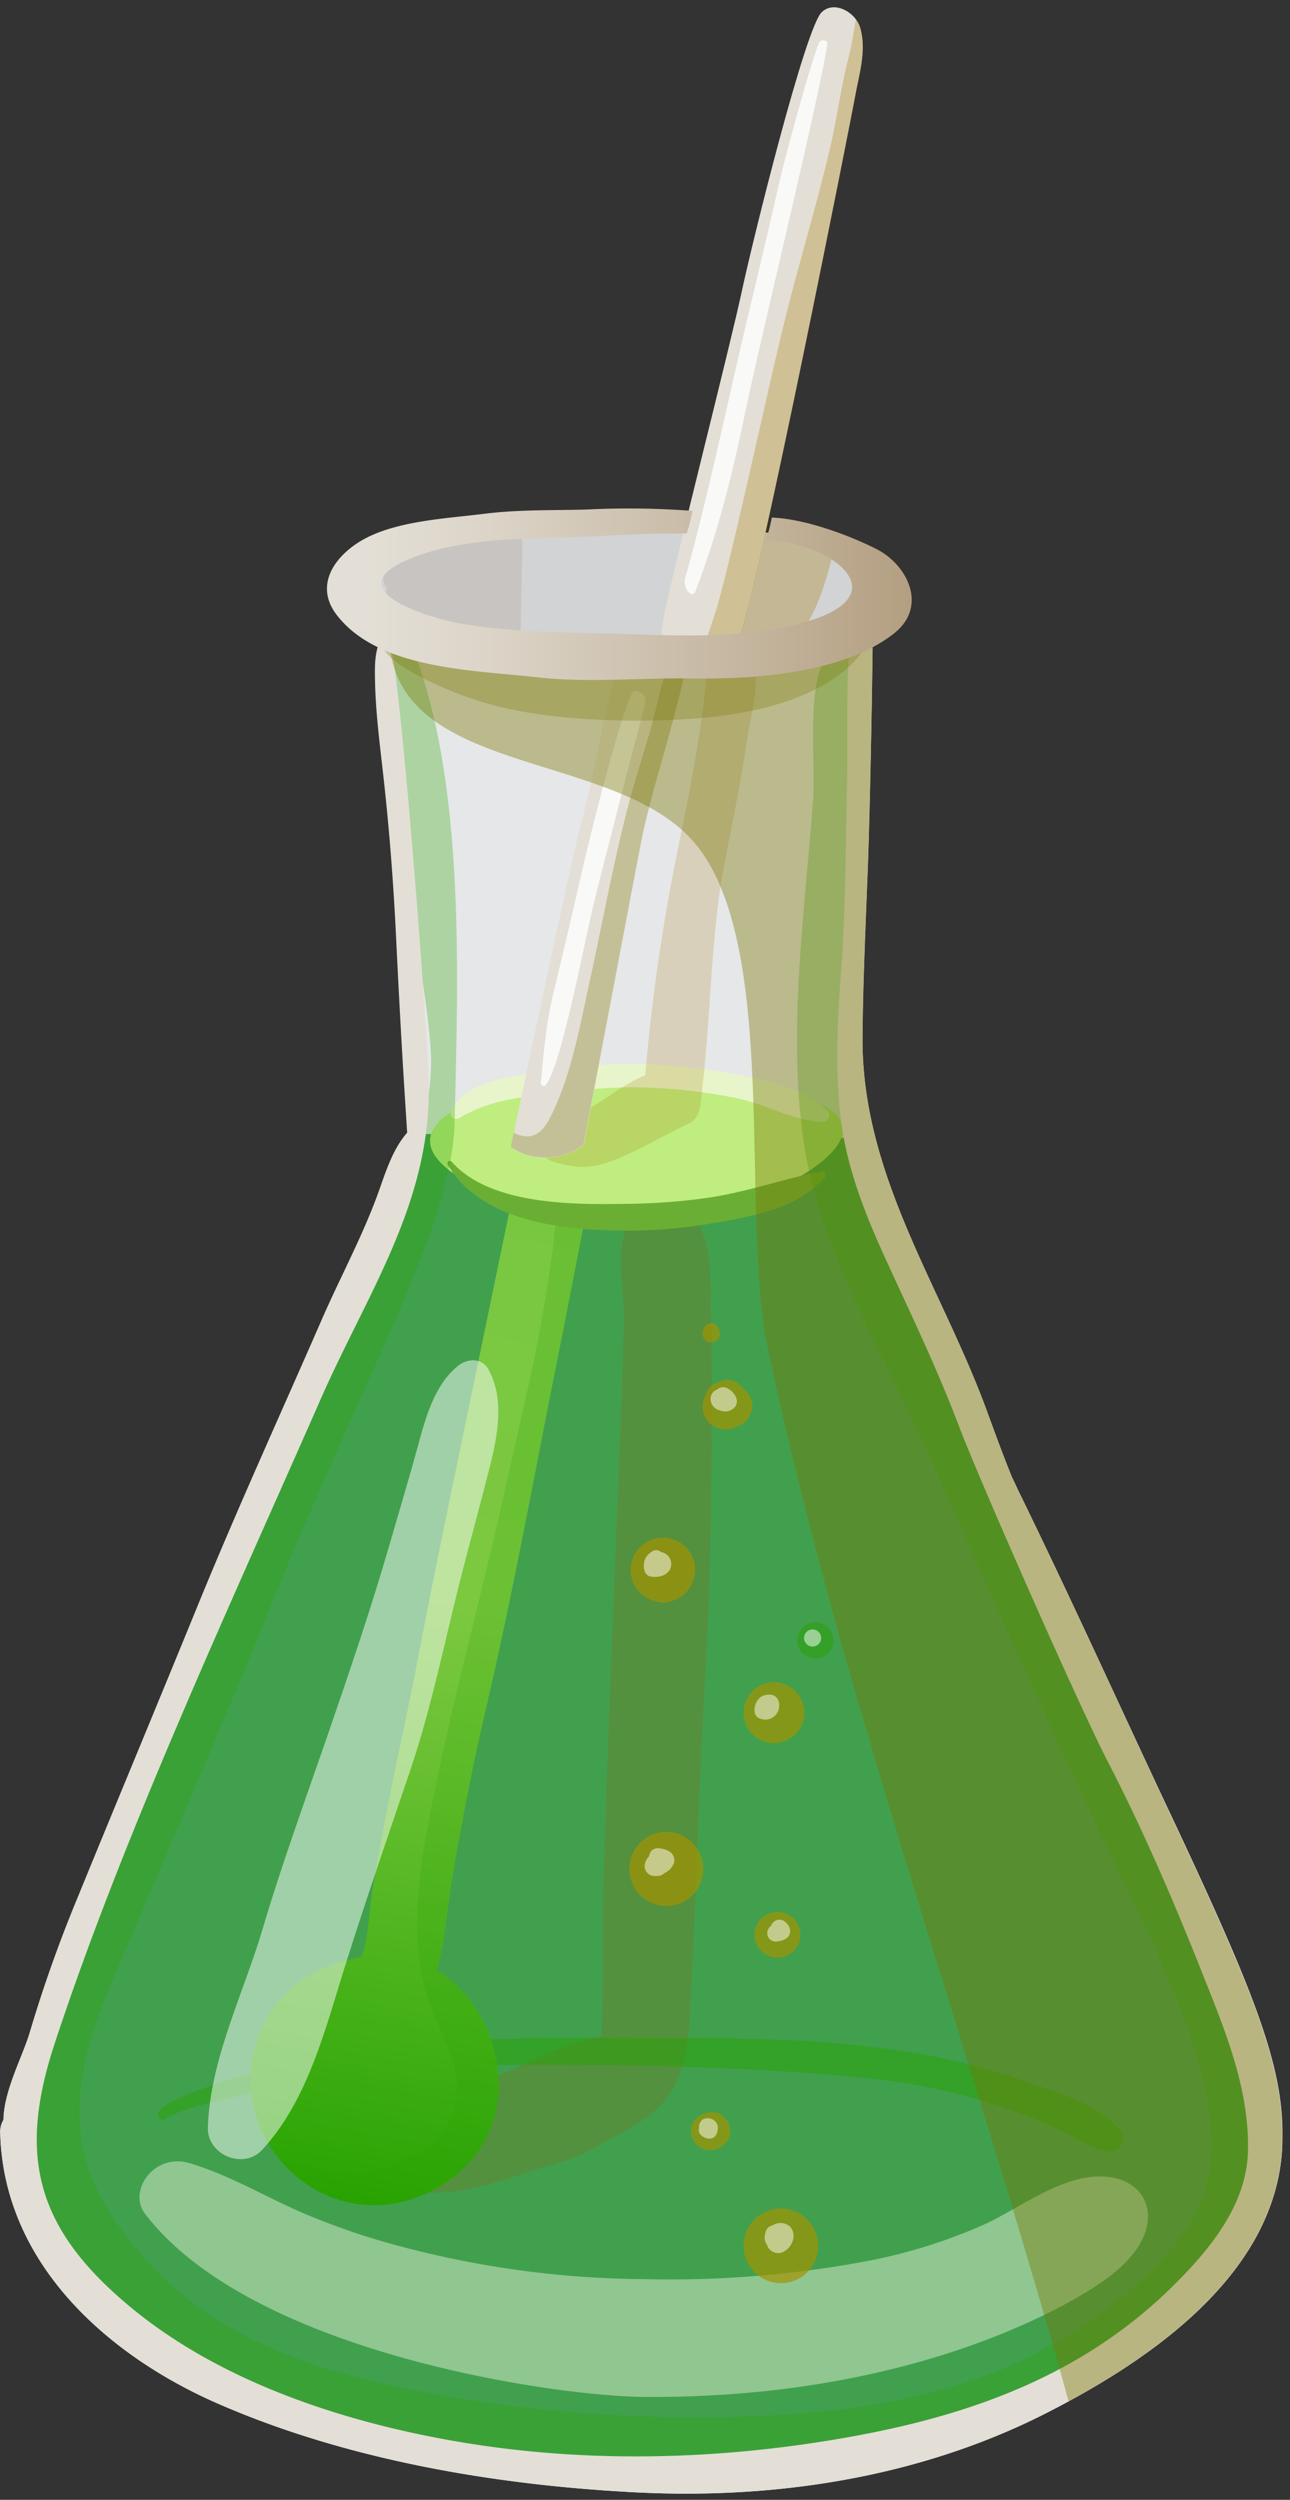 <svg xmlns="http://www.w3.org/2000/svg" viewBox="-0.036 -1.36 247.706 479.82"><rect x="-0.036" y="-1.36" width="247.706" height="479.82" fill="#333333" stroke="none"/><defs><linearGradient id="a" x1="67.38" y1="422.13" x2="112.38" y2="181.13" gradientUnits="userSpaceOnUse"><stop offset="0" stop-color="#28a302"/><stop offset=".04" stop-color="#30a708"/><stop offset=".34" stop-color="#67bf30"/><stop offset=".48" stop-color="#7cc940"/><stop offset=".76" stop-color="#7ac741"/><stop offset=".92" stop-color="#71c143"/><stop offset="1" stop-color="#69ba45"/></linearGradient><linearGradient id="b" x1="175.75" y1="112.72" x2="71.25" y2="112.72" gradientUnits="userSpaceOnUse"><stop offset="0" stop-color="#b39e80"/><stop offset=".25" stop-color="#c1b199"/><stop offset=".75" stop-color="#dad2c5"/><stop offset="1" stop-color="#e3dfd6"/></linearGradient></defs><title>Depositphotos_22155137_02</title><g data-name="Layer 2" style="isolation:isolate"><path d="M246.22 408c0-13.5-5.91-28.07-21.48-61.13-9.78-20.76-18.88-40.92-29-61.61 0 .08-1.48-3.21-1.4-2.91q-.57-1.4-1.12-2.81c-1.33-3.4-2.58-6.84-3.84-10.27-8.72-23.74-24-45.06-23.82-71.58.09-10.72.6-21.43 1-32.14.36-8.91 1-37.26 1-52.21 0-2.53-5.91-1.65-7.95-.56a13.23 13.23 0 0 1-2.1.86c-4.77-3.27-13.47-1.25-18.93-.86-7.1.51-14.2 1.2-21.28 1.9-7.24.71-14.48 1.43-21.73 2.05-6 .51-12.61.33-18.25 2.61v-.06a2 2 0 0 0-2.78 0c-2.65 2.87-2.56 6.48-2.48 10.2.12 5.45.78 10.89 1.4 16.3 1.27 11 2.12 21.87 2.65 32.9.51 10.53 1.07 21 1.75 31.56.12 1.92.25 3.84.37 5.76-3 3.39-4.3 8.17-5.85 12.33-3 8.06-7.19 15.81-10.62 23.7-8 18.32-16.31 36.51-23.86 55s-15.37 37.23-23 55.88a262.19 262.19 0 0 0-9.2 25.78c-1.28 4.43-5 11.2-5.07 16.83A4.48 4.48 0 0 0 0 408c.64 25.21 20.82 43 42.39 52.25C66.85 470.82 95 475.6 121.51 477c27 1.46 54.72-2.74 79-15 20.08-10.17 44.62-26.81 45.68-51.51.02-.82.03-1.64.03-2.49z" style="mix-blend-mode:multiply" fill="#e6e7e8"/><path d="M195.3 285.75l-.26-.57c-1.3 0-5.09-9.25-5.64-14.2l-.4-1.09c-6.12-16.66-15.51-32.12-20.41-49-3.66-4-15.25-6.46-20.6-5.91-13.84 1.42-30.53 7.12-44 6.85-6.09-.12-18.72-7.82-25.33-4.82V217c-3 3.37-4.27 8.11-5.8 12.24-3 8-7.13 15.69-10.54 23.52-7.93 18.24-16.2 36.24-23.7 54.61s-15.25 37-22.8 55.46a260.22 260.22 0 0 0-9.16 25.54c-.84 2.92-2.75 6.86-4 10.81a54.46 54.46 0 0 0 2.69 13.9A44.55 44.55 0 0 0 13.82 432c8.47 11 20.18 18.9 32.31 25.47a169.69 169.69 0 0 0 27 11.77A272.11 272.11 0 0 0 121.6 476a176.53 176.53 0 0 0 34.86-1.48c5.6-1.12 11.14-2.47 16.57-4a175.06 175.06 0 0 0 46.17-20.88c13.7-9.8 25.39-22.85 26.11-39.67v-2.43c0-13.4-5.87-27.86-21.32-60.67-9.65-20.58-18.69-40.59-28.69-61.12z" fill="#41a04e"/><path d="M136.47 250.42c-.16-6.82.73-16.25-5.74-20.33a6.93 6.93 0 0 0-8.35 1.08c-4.84 4.68-2.81 13.14-2.64 19.26.22 7.76-4.14 102.06-4 116.7 0 6.85.1 13.69-.23 20.54v1.91c-6 .91-12.06 4-17.1 6.21-3.61 1.57-7.17 3.17-10.88 4.49-4.3 1.53-8.74 2.25-12.86 4.32-4.84 2.43-5 10.58 0 13 8.71 4.19 18.73.58 27.37-2.24 3.91-1.28 8-2.15 11.61-4.19 10.42-6 17.36-7.34 18.71-24 1.12-21.55 2-48.71 2.85-63.86 1-16.52 1.34-33.06 1.43-49.6 0-7.71.01-15.52-.17-23.29z" style="mix-blend-mode:multiply" fill="#a35802" opacity=".2"/><path d="M214.94 407.32c-4.3-5-12.94-7.37-19-9.52a128 128 0 0 0-22.43-5.41c-17.47-2.81-35.85-2.54-53.49-2.62s-35.13.1-52.64 2.49c-7.24 1-33 7.14-36.83 11.53-.7.8.24 2.26 1.2 1.56 4.71-3.44 30.87-7.65 38.11-8.58 16.67-2.15 33.39-1.91 50.16-1.67 16.37.24 32.68.93 49 2.7a116.54 116.54 0 0 1 22.23 4.89 99 99 0 0 1 11.46 4.46c3.24 1.48 6.27 3.74 9.79 4.43a2.57 2.57 0 0 0 2.44-4.26z" style="mix-blend-mode:multiply" fill="#28a302" opacity=".5"/><path d="M220.37 423.6c-.24-4.15-3.56-6.85-8.19-7.17-8.19-.58-16.48 6.18-23.52 9.31a102.74 102.74 0 0 1-21.57 6.78 205.11 205.11 0 0 1-43.5 3.58 186.15 186.15 0 0 1-45.63-6 137 137 0 0 1-20.13-6.82c-7.21-3.14-13.84-7.17-21.5-9.45-6.82-2-11.85 5.36-8.53 9.71 20.22 26.51 78 35 95.78 35.17 55 .42 85.32-20 89.05-22.83 4.03-3.01 8.03-7.34 7.74-12.28z" style="mix-blend-mode:overlay" fill="#e1edd1" opacity=".5"/><path d="M93.42 326c5.2-22.31 9.27-45 13.79-67.5 1.53-7.61 4-20.39 6.68-34.37a39.29 39.29 0 0 1-13.63-4.81c-2.84 13.53-5.4 25.85-6.92 33.25-4.48 21.83-9.16 43.64-13.34 65.53-2.13 11-4.67 21.93-6.67 33-.79 4.34-1.65 8.65-2.21 13-.42 3.24-.55 7-1.73 10.13a23.21 23.21 0 0 0-2.64.65l-.67.23a22.77 22.77 0 0 0-16.4 14.19 24 24 0 0 0 6 26c9.33 8.89 22.67 8.56 32.21.49 13.13-11.11 8.4-31.4-4.05-39 1.61-5.8 2-12 3-17.9 1.89-11.02 4.03-22 6.58-32.89z" fill="url(#a)"/><path d="M109.27 223.11c-2.18 3.52-2.32 7.53-2.77 11.86-.58 5.58-1.47 11.12-2.44 16.64-1.87 10.63-4.52 21.08-6.83 31.62-4.88 22.26-11.16 44.3-15.26 66.72-1.85 10.1-3.09 21.44-.09 31.43 2.4 8 7.93 14.29 5 22.94-2 5.93-9.23 9.48-14.78 11-4.34 1.19-8.17.31-12.4-.85a53.58 53.58 0 0 0-6.06-1.33 24.31 24.31 0 0 0 2 2.16c9.33 8.89 22.67 8.56 32.21.49 13.13-11.11 8.4-31.4-4.05-39 1.61-5.8 2-12 3-17.9 2-11 4.1-22 6.64-32.91 5.2-22.31 9.27-45 13.79-67.5 1.53-7.61 4-20.39 6.68-34.37a34.56 34.56 0 0 1-4.64-1z" style="mix-blend-mode:multiply" fill="#28a302" opacity=".2"/><path d="M155.91 209.93a40.58 40.58 0 0 0-4.15-1.29c-3.17-1.39-6.92-1.76-10.68-2.23-16-2-37.37-1.57-49.83 3.38-17.23 6.86-5.56 15.47 6.47 18.69 15.28 4.08 31.9 4.53 47.1 0 7.06-2.13 26.76-12.66 11.09-18.55z" fill="#bfed80"/><path d="M157.57 223.48c-7.15 1.48-13.94 3.85-21.21 5a118.68 118.68 0 0 1-16.11 1.23c-10.24.18-26.21.21-33.55-8.08a.48.48 0 0 0-.77.56c6.15 10.36 20.35 12.34 31.7 12.63a97.25 97.25 0 0 0 19.09-1.38c7.77-1.34 16.1-2.77 21.56-8.7a.73.73 0 0 0-.71-1.26z" fill="#6aaf34"/><path d="M158.82 211.8c-4.28-4.43-12-5.85-17.84-7a106.71 106.71 0 0 0-25.27-1.8 124.56 124.56 0 0 0-18.19 2.48c-4.12.8-9.32 2.37-10.94 6.63-.33.87.79 1.6 1.51 1.17 4.37-2.62 8.74-3.6 13.75-4.25a158.74 158.74 0 0 1 17.68-1.68 103.19 103.19 0 0 1 21.94 2.08c5.49 1.12 10.85 4.39 16.43 4.56a1.29 1.29 0 0 0 .93-2.19z" fill="#e8f5cb"/><path d="M224.5 358.09c-.95-3.12-2.4-6.13-3.64-9.11-2.09-5-4.52-10-6.79-14.94-4.73-10.4-9.53-20.75-14.8-30.89-9.91-19-17.17-39.05-25-59.11-3.86-9.87-8.43-18.76-10.33-29.19-1.87-10.23-.54-18.11-.33-28.48.21-10.64 1-22.75 2.06-33.33a167.9 167.9 0 0 0-.15-31c-.75-8-6.51 1.79-7.32 3.26-3.32 6.05-1.58 20.2-2.12 27.21-1.59 21-4.76 43.29-1.95 64.24 2.86 21.3 14.42 39.55 23.08 58.8 11.07 24.6 23.12 52.23 34.73 76.49 10.75 22.46 24.33 48.33 19.67 65.88-4.33 16.3-27.52 31.36-42.78 36.84-17.41 6.25-36.27 7.81-54.64 7.86a283.11 283.11 0 0 1-54.08-5.11c-17.72-3.4-35.88-9-49-22-18.61-18.52-19.72-33-9.3-57.29 4.77-11.08 25-58.3 29.45-69.51 17.63-44.35 35.52-74.11 36-94.67.64-27.6 2.19-66.6-8.59-92.22-1.63-.54-4.17-.07-4.05 2.23.59 12 1.94 24 2.74 36 .87 13.21 4.22 26.12 5.26 39.31s-4.93 24.65-9 37c-4.26 12.93-12.34 22.66-18 35C44.74 295.08 38 321.55 26.56 345c-8.77 17.9-20.12 36.82-22.92 57-3.23 7.62 1 16.19 5.28 22.71a105.3 105.3 0 0 0 18.61 21c18.62 16.29 44.13 21.58 68 24.64 34.76 4.45 73.64 5.42 106.15-9.49 16.61-7.62 33.93-21.41 39.25-39 6.74-22.35-5.01-44.28-16.43-63.77z" style="mix-blend-mode:multiply" fill="#28a302" opacity=".3"/><path d="M195.77 285.29c0 .08-1.48-3.21-1.4-2.91q-.57-1.4-1.12-2.81c-1.33-3.4-2.58-6.84-3.84-10.27-8.72-23.74-24-45.06-23.82-71.58.09-10.72.6-21.43 1-32.14.35-8.5.92-34.73 1-50.1-1.42-1.18-3.71.21-4 2.05-1.4 10.54-.72 21.59-1 32.26-.25 11.56-.25 23.1-1.08 34.63-.73 10.19-1.36 20.28.11 30.43 1.39 9.62 5.27 18.7 9.32 27.45 4.61 10 9.26 19.78 13.16 30.07 4.06 10.69 23 53.57 28.49 64.21 7 13.55 13 27.55 18.59 41.68 4.28 10.74 8.73 21.66 8.41 33.41-.28 10.13-7.2 18.59-14.13 25.49-19 18.9-42.87 26.34-68.66 30.28-23 3.52-46.82 3.74-69.77-.29-21.54-3.78-44.58-11.37-61.69-25.42-18.61-15.28-22-29.37-14.83-51 13.32-40.44 33.87-84.48 51-123.47 9.07-20.65 21.56-38.2 20.75-61.45-.45-12.74-4.93-72.63-7.65-86.6a1.69 1.69 0 0 0-.15.13c-2.65 2.87-2.56 6.48-2.48 10.2.12 5.45.78 10.89 1.4 16.3 1.27 11 2.12 21.87 2.65 32.9.51 10.53 1.07 21 1.75 31.56.12 1.92.25 3.84.37 5.76-3 3.39-4.3 8.17-5.85 12.33-3 8.06-7.19 15.81-10.62 23.7-8 18.32-16.31 36.51-23.86 55s-15.37 37.23-23 55.88a262.19 262.19 0 0 0-9.12 25.72c-1.28 4.43-5 11.2-5.07 16.83A4.48 4.48 0 0 0 0 408c.64 25.21 20.82 43 42.39 52.25C66.85 470.82 95 475.6 121.51 477c27 1.46 54.72-2.74 79-15 20.08-10.17 44.62-26.81 45.68-51.51v-2.45c0-13.5-5.91-28.07-21.48-61.13-9.71-20.77-18.86-40.91-28.94-61.62z" fill="#e3dfd6"/><path d="M142.87 121.09c-1.11-1.38-3.43-1.14-4.57 0-2.3 2.29-2.48 4.63-2.74 7.78-.31 3.88-.86 7.73-1.45 11.57-1.24 8-2.92 15.88-4.49 23.79a367.52 367.52 0 0 0-5.75 40.77c-6 2.54-11.15 7.89-17.61 9.43-3.71.88-3.44 6.2 0 7.22 5 1.49 8.08 1.24 12.94-.87 4.39-1.9 8.61-4.4 12.95-6.45 2.49-1.18 2.36-4.06 2.64-6.48 1.8-15.65 1.63-30.29 4.54-44.81 1.46-7.3 2.91-14.6 4-22 .99-6.09 3.67-14.75-.46-19.95z" style="mix-blend-mode:multiply" fill="#a37502" opacity=".2"/><path d="M118.4 126.88c-2.65 9.52-4.08 19.39-6.64 29-1.84 6.89-8.29 37.09-13.7 62.88 3.74 3 10.2 2.66 14-.36 4.67-24.47 9.68-51 10.94-57.48 2-10.56 6.65-23.43 9.32-36.86.89-4.74-12.55-2.06-13.92 2.82z" fill="#e3dfd6"/><path d="M121.22 131.89c-3.06 7.07-8.27 28.6-9.86 35.55q-2.5 10.94-5.14 21.85c-1.43 5.89-1.82 11.29-2.41 17.25a.55.55 0 0 0 .94.39c2.93-3.43 7.47-27.63 9.23-34.85s8.42-32.94 9.94-38.61c.41-1.52-2.04-3.1-2.7-1.58z" style="mix-blend-mode:overlay" fill="#fff" opacity=".8"/><path d="M112 218.37c4.67-24.47 9.68-51 10.94-57.48 2-10.56 6.65-23.43 9.32-36.86a1.68 1.68 0 0 0-.36-1.53c-4.21 2.92-5 8.13-6.15 12.87-1.39 5.58-3.29 11-4.79 16.56-3.12 11.61-5.21 23.48-7.79 35.21-1.82 8.27-3.44 17.52-7.17 25.21-1 2.07-2.27 4.35-4.76 4.41a6 6 0 0 1-2.63-.69l-.56 2.65c3.75 2.97 10.21 2.66 13.95-.35z" style="mix-blend-mode:multiply" fill="#7a7704" opacity=".3"/><path d="M163.89 106.58a5.78 5.78 0 0 0-4.13-1 20.25 20.25 0 0 0-8.6-4 74.66 74.66 0 0 0-15.55-1.58c-11.15-.08-22.28-1-33.44-.62-8.88.32-36.46-1.17-32.6 14.61A4 4 0 0 0 72 116.6a7.47 7.47 0 0 0 4.43 4.8c10.64 4.07 23.4 3.56 34.61 4.37 10.58.77 21 1.25 31.53-.6 4.58-.8 10.94-2.57 15.26-5.92a5.61 5.61 0 0 0 7.06-2.08 7.43 7.43 0 0 0 1.46-4.14v-.36a5.66 5.66 0 0 0-2.46-6.09z" fill="#d1d3d4"/><path d="M159.72 105.59a20.32 20.32 0 0 0-8.55-4 65.89 65.89 0 0 0-7.11-1.16c-.22 1-.44 2-.67 3-1.17 5-2.95 10-2.48 15.16a7 7 0 0 0 4.69 6 43.19 43.19 0 0 0 6.32-2c4-4.36 6.26-10.65 7.8-17z" style="mix-blend-mode:multiply" fill="#a37502" opacity=".3"/><path d="M100 124.52c-.16-4.9.05-9.81.13-14.71 0-3.13.4-7-.17-10.42-3.51 0-8.45.06-13.36.59l-.31.41a4.28 4.28 0 0 0-.72-.29c-1 .13-2 .28-3.05.46a3.25 3.25 0 0 0-.89 1.15 18.5 18.5 0 0 0-.95 2.42 5.66 5.66 0 0 0-1.35.09 4.08 4.08 0 0 0-4.71 1.48c-1.4 2.12-1.43 4.33-.38 5.83a18.59 18.59 0 0 0-.19 3c.08 3.4 4.73 4.79 6.59 2.6a3.36 3.36 0 0 0 1.4.78c0 1.44.06 2.83.16 4.11a4.34 4.34 0 0 0 .26 1.16c1.95.45 3.93.79 5.95 1.06a4.18 4.18 0 0 0 .7-1.08 3.81 3.81 0 0 0 3.32 1v.55c2.5.23 5 .38 7.52.5a4.16 4.16 0 0 0 .05-.69z" style="mix-blend-mode:multiply" fill="#a88b7b" opacity=".2"/><path d="M165.15 4c-.85-3-5-5.36-7.42-3-3.15 3.09-13.18 43.54-15.29 53.4-2.32 10.85-12.88 52.08-14.92 62.2-3.49 17.36 11 12.93 14.51 4s21.34-99 22.1-103.3 2.29-8.92 1.02-13.3z" fill="#e3dfd6"/><path d="M165.15 4a5 5 0 0 0-.84-1.63c-.44 2.32-.73 4.7-1.28 6.79-1.58 6-2.31 12.12-3.73 18.13-2.82 11.92-6.48 23.65-9.31 35.58s-5.41 23.79-8.19 35.66c-1.18 5-2.38 10.08-3.71 15.09-1.24 4.66-3.49 9.62-4 14.52a13 13 0 0 0 8-7.56c3.51-9 21.34-99 22.1-103.3s2.23-8.9.96-13.28z" style="mix-blend-mode:multiply" fill="#a37502" opacity=".3"/><path d="M195.77 285.29c0 .08-1.48-3.21-1.4-2.91q-.57-1.4-1.12-2.81c-1.33-3.4-2.58-6.84-3.84-10.27-8.72-23.74-24-45.06-23.82-71.58.09-10.72.6-21.43 1-32.14.32-8 .85-31.43 1-47-7-2.33-18.28 1.8-36.69 5.54-6.4 1.3-14 0-20.42-.7-6.76-.72-35.78-4.26-35.78-4.23-1 29.11 43.18 22.74 58.74 41.35 16.26 19.45 8.58 71.28 13.9 96.66 13.72 65.5 39.74 136.68 57.82 202.37 19-10.32 40-26.25 41-49.07v-2.45c0-13.5-5.91-28.07-21.48-61.13-9.68-20.78-18.83-40.92-28.91-61.63z" style="mix-blend-mode:multiply" fill="#7a7704" opacity=".4"/><path d="M167.58 118.57c-7-2.33-18.28 1.8-36.69 5.54-6.4 1.3-14 0-20.43-.7-10.39-1.11-26.54-6.19-35.7-2.47-5.85 2.38 9 10.33 20.82 13.28 11.59 2.89 27.29 3.25 39.11 2.22 25.76-2.22 32.86-13.3 32.89-17.87z" style="mix-blend-mode:multiply" fill="#7a7704" opacity=".3"/><path d="M168.31 104.05c-4.25-2.17-13.12-5.79-20.15-6.07a27.82 27.82 0 0 1-1.09 4.22v.07c12.45.51 25.4 10.3 8.25 15.55-12.74 3.9-27 2.67-40.09 2.38-8.79-.2-17.64-.36-26.33-1.79-6.47-1.06-25.12-6.69-9.8-12.69 11.4-4.46 25.18-3.48 37.19-4.25 5.25-.34 10.31-.43 15.53-.45a26.57 26.57 0 0 0 1.09-4.32 162.84 162.84 0 0 0-20.33-.26c-6.42.18-13 0-19.42.79-7.26.92-16.31 1.32-22.8 4.63-5.59 2.85-10.31 8.71-5.83 14.69 8 10.63 26.49 10.71 38.38 12.07 10.08 1.15 19.89.08 30 .25 11.8.19 29.07-1 38.74-8.66 6.52-5.13 2.6-13.13-3.34-16.16z" fill="url(#b)"/><path d="M127.92 350.27a7.1 7.1 0 1 0 7.1 7.1 7.17 7.17 0 0 0-7.1-7.1z" style="mix-blend-mode:multiply" fill="#a39302" opacity=".7"/><path d="M148.58 321.54a5.84 5.84 0 1 0 5.84 5.84 5.89 5.89 0 0 0-5.84-5.84z" style="mix-blend-mode:multiply" fill="#a39302" opacity=".7"/><path d="M133.44 300a6.19 6.19 0 1 0-8.06 5.87l.22.08.17.06a4.94 4.94 0 0 0 3 0l.17-.06.22-.08a6.23 6.23 0 0 0 4.28-5.87z" style="mix-blend-mode:multiply" fill="#a39302" opacity=".7"/><path d="M144 270c1-1.82.2-3.61-1.28-4.8-1.19-1.48-3-2.3-4.8-1.29a3.2 3.2 0 0 0-2.36 2.36 4.41 4.41 0 0 0 6.08 6.08A3.2 3.2 0 0 0 144 270z" style="mix-blend-mode:multiply" fill="#a39302" opacity=".7"/><path d="M138 253.78l-.21-.47a1.45 1.45 0 0 0-2.49 0l-.21.47a1.76 1.76 0 0 0 0 1.7 1.69 1.69 0 0 0 2.91 0 1.76 1.76 0 0 0 0-1.7z" style="mix-blend-mode:multiply" fill="#a39302" opacity=".7"/><path d="M156.54 310a3.48 3.48 0 1 0 3.48 3.48 3.51 3.51 0 0 0-3.48-3.48z" style="mix-blend-mode:multiply" fill="#28a102" opacity=".5"/><path d="M151.46 366.23a4.38 4.38 0 0 0-2.22-.6 4.68 4.68 0 0 0-3.12 1.29 4.36 4.36 0 0 0 0 6.19 4.39 4.39 0 0 0 1.95 1.13 4.41 4.41 0 0 0 3.4-8.06z" style="mix-blend-mode:multiply" fill="#a39302" opacity=".7"/><path d="M139.65 405.81c-2.37-4-8.82-.54-6.59 3.56 2.39 4.38 9.11.75 6.59-3.56z" style="mix-blend-mode:multiply" fill="#a39302" opacity=".7"/><path d="M149.92 422.53a7.17 7.17 0 1 0 7.17 7.17 7.24 7.24 0 0 0-7.17-7.17z" style="mix-blend-mode:multiply" fill="#a39302" opacity=".7"/><path d="M128.48 354a4.79 4.79 0 0 0-2.23-.61 1.61 1.61 0 0 0-1.43.82v.06a1.33 1.33 0 0 0-.14.35 4 4 0 0 0-.16.42 2.86 2.86 0 0 0-.78 1.88 1.91 1.91 0 0 0 2.29 1.77 1.56 1.56 0 0 0 1.09-.21l.54-.36a3.56 3.56 0 0 0 1.73-1.9 2 2 0 0 0-.91-2.22z" style="mix-blend-mode:overlay" fill="#fff" opacity=".5"/><path d="M148.57 324.08a1.06 1.06 0 0 0-.22-.09h-.06a2.87 2.87 0 0 0-2.24.37 3.15 3.15 0 0 0-1.19 2.74 1.45 1.45 0 0 0 1.07 1.41 2.65 2.65 0 0 0 3.65-2.51 2 2 0 0 0-1.01-1.92z" style="mix-blend-mode:overlay" fill="#fff" opacity=".5"/><path d="M126.92 296.55a1.44 1.44 0 0 0-1.65-.18 3.85 3.85 0 0 0-1.31 1.27 3.39 3.39 0 0 0-.24 2.49 1.54 1.54 0 0 0 1.11 1.11c1.41.2 2.91 0 3.74-1.27a2.34 2.34 0 0 0-1.65-3.42z" style="mix-blend-mode:overlay" fill="#fff" opacity=".5"/><path d="M156 311.4a1.64 1.64 0 0 0 0 3.28 1.64 1.64 0 0 0 0-3.28z" style="mix-blend-mode:overlay" fill="#fff" opacity=".5"/><path d="M139.63 265.11a1.67 1.67 0 0 0-1.92.22 2 2 0 0 0-1.28 1.41 2.32 2.32 0 0 0 1.86 2.64 2.49 2.49 0 0 0 2.91-.82c.8-1.35-.39-2.85-1.57-3.45z" style="mix-blend-mode:overlay" fill="#fff" opacity=".5"/><path d="M137.76 406.62a2 2 0 0 0-2.84-1.17 1.74 1.74 0 0 0-.71 1.67 1.29 1.29 0 0 0 .28 1.27c.81.83 2.33 1.16 3 0a2.81 2.81 0 0 0 .27-1.77z" style="mix-blend-mode:overlay" fill="#fff" opacity=".5"/><path d="M151.64 426a2.75 2.75 0 0 0-3-.4 3.9 3.9 0 0 0-.45.22 1.64 1.64 0 0 0-1.21 1.3 2.82 2.82 0 0 0-.14 1.5 1.87 1.87 0 0 0 .36.81 3.57 3.57 0 0 0 .24.54 2.25 2.25 0 0 0 2.47 1.08 3.52 3.52 0 0 0 2.37-2.69 2.6 2.6 0 0 0-.64-2.36z" style="mix-blend-mode:overlay" fill="#fff" opacity=".5"/><path d="M150.44 367.33a1.65 1.65 0 0 0-2.37.89 2.38 2.38 0 0 0-.56.66 1.64 1.64 0 0 0 0 1.64 1.69 1.69 0 0 0 1.84.75c1.12-.15 2.37-.68 2.34-2a2.45 2.45 0 0 0-1.25-1.94z" style="mix-blend-mode:overlay" fill="#fff" opacity=".5"/><path d="M158.82 7c.08-.7-1.29-.88-1.59-.17-1.66 4-6.66 22.46-7.8 27.54-2.55 11.43-5.38 22.79-8 34.2-1.7 7.3-6.3 28.57-9.93 41.13-.5 1.74 1.32 4.06 2 2.43 5.81-15.07 8.52-29.64 10.13-37C146.35 62.39 158.1 13.65 158.82 7z" style="mix-blend-mode:overlay" fill="#fff" opacity=".8"/><path d="M93.77 261.51c-1.25-2.27-4-2.17-5.8-.75-4.64 3.68-6.34 10.2-7.83 15.69-1.66 6.09-3.49 12.13-5.24 18.19-3.66 12.68-7.87 25-12.18 37.51-4.22 12.22-8.66 24.34-12.33 36.75S40.27 394 39.88 407c-.16 5.24 6.81 8.17 10.4 4.31 8.89-9.55 12.29-23.76 16.16-36s8.13-24.55 12.28-36.8c4.24-12.54 6.71-25.31 10-38.1 1.73-6.72 3.58-13.4 5.27-20.13 1.53-6.06 2.92-13.05-.22-18.77z" fill="#fff" opacity=".5"/></g></svg>